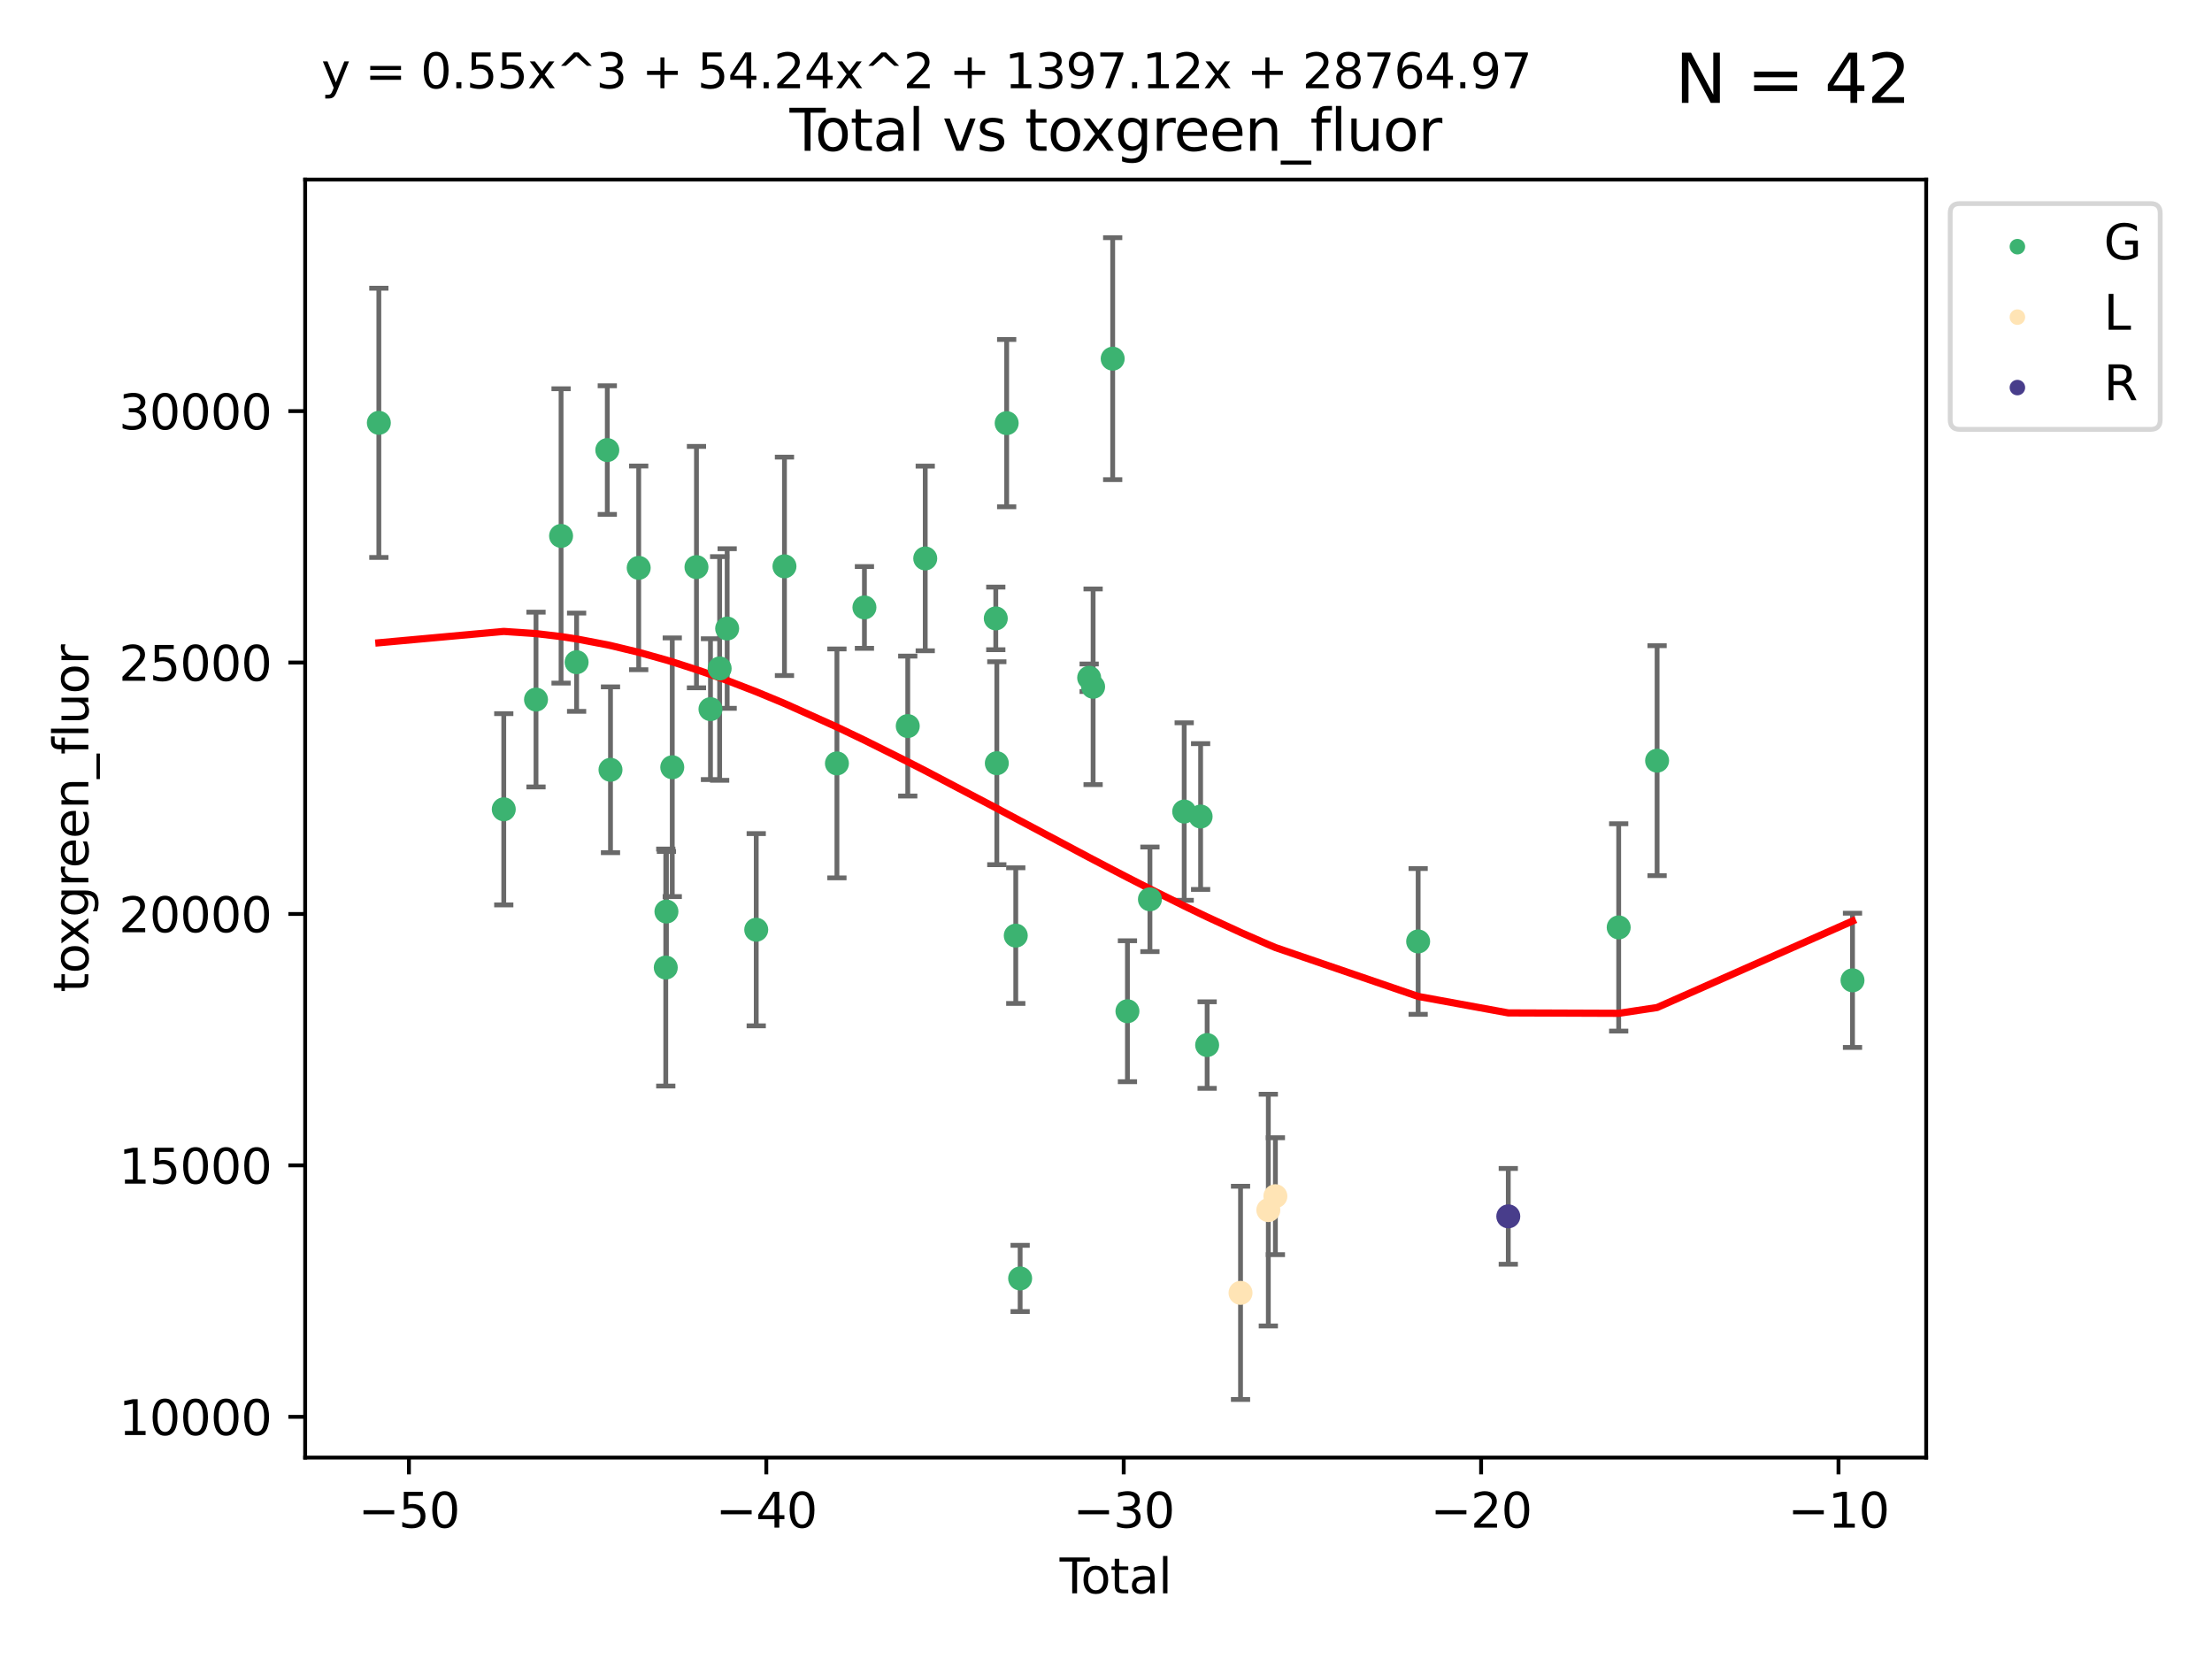 <?xml version="1.0" encoding="utf-8" standalone="no"?>
<!DOCTYPE svg PUBLIC "-//W3C//DTD SVG 1.1//EN"
  "http://www.w3.org/Graphics/SVG/1.1/DTD/svg11.dtd">
<svg xmlns:xlink="http://www.w3.org/1999/xlink" width="460.8pt" height="345.6pt" viewBox="0 0 460.8 345.6" xmlns="http://www.w3.org/2000/svg" version="1.1">
 <defs>
  <style type="text/css">*{stroke-linejoin: round; stroke-linecap: butt}</style>
 </defs>
 <g id="figure_1">
  <g id="patch_1">
   <path d="M 0 345.6 
L 460.8 345.6 
L 460.8 0 
L 0 0 
z
" style="fill: #ffffff"/>
  </g>
  <g id="axes_1">
   <g id="patch_2">
    <path d="M 63.571 303.64 
L 401.26 303.64 
L 401.26 37.411 
L 63.571 37.411 
z
" style="fill: #ffffff"/>
   </g>
   <g id="PathCollection_1">
    <defs>
     <path id="mbc903ca401" d="M 0 1.118 
C 0.297 1.118 0.581 1 0.791 0.791 
C 1 0.581 1.118 0.297 1.118 0 
C 1.118 -0.297 1 -0.581 0.791 -0.791 
C 0.581 -1 0.297 -1.118 0 -1.118 
C -0.297 -1.118 -0.581 -1 -0.791 -0.791 
C -1 -0.581 -1.118 -0.297 -1.118 0 
C -1.118 0.297 -1 0.581 -0.791 0.791 
C -0.581 1 -0.297 1.118 0 1.118 
z
" style="stroke: #3cb371"/>
    </defs>
    <g clip-path="url(#p9b853b0d43)">
     <use xlink:href="#mbc903ca401" x="78.921" y="88.084" style="fill: #3cb371; stroke: #3cb371"/>
     <use xlink:href="#mbc903ca401" x="104.945" y="168.589" style="fill: #3cb371; stroke: #3cb371"/>
     <use xlink:href="#mbc903ca401" x="111.661" y="145.731" style="fill: #3cb371; stroke: #3cb371"/>
     <use xlink:href="#mbc903ca401" x="116.882" y="111.643" style="fill: #3cb371; stroke: #3cb371"/>
     <use xlink:href="#mbc903ca401" x="120.118" y="137.95" style="fill: #3cb371; stroke: #3cb371"/>
     <use xlink:href="#mbc903ca401" x="126.511" y="93.758" style="fill: #3cb371; stroke: #3cb371"/>
     <use xlink:href="#mbc903ca401" x="127.177" y="160.361" style="fill: #3cb371; stroke: #3cb371"/>
     <use xlink:href="#mbc903ca401" x="133.054" y="118.293" style="fill: #3cb371; stroke: #3cb371"/>
     <use xlink:href="#mbc903ca401" x="138.693" y="201.559" style="fill: #3cb371; stroke: #3cb371"/>
     <use xlink:href="#mbc903ca401" x="138.83" y="189.891" style="fill: #3cb371; stroke: #3cb371"/>
     <use xlink:href="#mbc903ca401" x="140.045" y="159.835" style="fill: #3cb371; stroke: #3cb371"/>
     <use xlink:href="#mbc903ca401" x="145.087" y="118.141" style="fill: #3cb371; stroke: #3cb371"/>
     <use xlink:href="#mbc903ca401" x="148.005" y="147.727" style="fill: #3cb371; stroke: #3cb371"/>
     <use xlink:href="#mbc903ca401" x="149.915" y="139.253" style="fill: #3cb371; stroke: #3cb371"/>
     <use xlink:href="#mbc903ca401" x="151.481" y="130.932" style="fill: #3cb371; stroke: #3cb371"/>
     <use xlink:href="#mbc903ca401" x="157.537" y="193.678" style="fill: #3cb371; stroke: #3cb371"/>
     <use xlink:href="#mbc903ca401" x="163.418" y="117.978" style="fill: #3cb371; stroke: #3cb371"/>
     <use xlink:href="#mbc903ca401" x="174.347" y="159.032" style="fill: #3cb371; stroke: #3cb371"/>
     <use xlink:href="#mbc903ca401" x="180.076" y="126.54" style="fill: #3cb371; stroke: #3cb371"/>
     <use xlink:href="#mbc903ca401" x="189.102" y="151.253" style="fill: #3cb371; stroke: #3cb371"/>
     <use xlink:href="#mbc903ca401" x="192.744" y="116.333" style="fill: #3cb371; stroke: #3cb371"/>
     <use xlink:href="#mbc903ca401" x="207.44" y="128.826" style="fill: #3cb371; stroke: #3cb371"/>
     <use xlink:href="#mbc903ca401" x="207.655" y="158.991" style="fill: #3cb371; stroke: #3cb371"/>
     <use xlink:href="#mbc903ca401" x="209.708" y="88.148" style="fill: #3cb371; stroke: #3cb371"/>
     <use xlink:href="#mbc903ca401" x="211.603" y="194.906" style="fill: #3cb371; stroke: #3cb371"/>
     <use xlink:href="#mbc903ca401" x="212.514" y="266.321" style="fill: #3cb371; stroke: #3cb371"/>
     <use xlink:href="#mbc903ca401" x="226.894" y="141.189" style="fill: #3cb371; stroke: #3cb371"/>
     <use xlink:href="#mbc903ca401" x="227.715" y="143.07" style="fill: #3cb371; stroke: #3cb371"/>
     <use xlink:href="#mbc903ca401" x="231.793" y="74.717" style="fill: #3cb371; stroke: #3cb371"/>
     <use xlink:href="#mbc903ca401" x="234.867" y="210.659" style="fill: #3cb371; stroke: #3cb371"/>
     <use xlink:href="#mbc903ca401" x="239.552" y="187.343" style="fill: #3cb371; stroke: #3cb371"/>
     <use xlink:href="#mbc903ca401" x="246.69" y="169.058" style="fill: #3cb371; stroke: #3cb371"/>
     <use xlink:href="#mbc903ca401" x="250.11" y="170.098" style="fill: #3cb371; stroke: #3cb371"/>
     <use xlink:href="#mbc903ca401" x="251.47" y="217.705" style="fill: #3cb371; stroke: #3cb371"/>
     <use xlink:href="#mbc903ca401" x="295.426" y="196.119" style="fill: #3cb371; stroke: #3cb371"/>
     <use xlink:href="#mbc903ca401" x="337.204" y="193.197" style="fill: #3cb371; stroke: #3cb371"/>
     <use xlink:href="#mbc903ca401" x="345.204" y="158.462" style="fill: #3cb371; stroke: #3cb371"/>
     <use xlink:href="#mbc903ca401" x="385.911" y="204.219" style="fill: #3cb371; stroke: #3cb371"/>
    </g>
   </g>
   <g id="PathCollection_2">
    <defs>
     <path id="m4cde7c4028" d="M 0 1.118 
C 0.297 1.118 0.581 1 0.791 0.791 
C 1 0.581 1.118 0.297 1.118 0 
C 1.118 -0.297 1 -0.581 0.791 -0.791 
C 0.581 -1 0.297 -1.118 0 -1.118 
C -0.297 -1.118 -0.581 -1 -0.791 -0.791 
C -1 -0.581 -1.118 -0.297 -1.118 0 
C -1.118 0.297 -1 0.581 -0.791 0.791 
C -0.581 1 -0.297 1.118 0 1.118 
z
" style="stroke: #ffe4b5"/>
    </defs>
    <g clip-path="url(#p9b853b0d43)">
     <use xlink:href="#m4cde7c4028" x="258.425" y="269.327" style="fill: #ffe4b5; stroke: #ffe4b5"/>
     <use xlink:href="#m4cde7c4028" x="264.215" y="252.084" style="fill: #ffe4b5; stroke: #ffe4b5"/>
     <use xlink:href="#m4cde7c4028" x="265.687" y="249.189" style="fill: #ffe4b5; stroke: #ffe4b5"/>
    </g>
   </g>
   <g id="PathCollection_3">
    <defs>
     <path id="ma8a51c5e96" d="M 0 1.118 
C 0.297 1.118 0.581 1 0.791 0.791 
C 1 0.581 1.118 0.297 1.118 0 
C 1.118 -0.297 1 -0.581 0.791 -0.791 
C 0.581 -1 0.297 -1.118 0 -1.118 
C -0.297 -1.118 -0.581 -1 -0.791 -0.791 
C -1 -0.581 -1.118 -0.297 -1.118 0 
C -1.118 0.297 -1 0.581 -0.791 0.791 
C -0.581 1 -0.297 1.118 0 1.118 
z
" style="stroke: #483d8b"/>
    </defs>
    <g clip-path="url(#p9b853b0d43)">
     <use xlink:href="#ma8a51c5e96" x="314.203" y="253.389" style="fill: #483d8b; stroke: #483d8b"/>
    </g>
   </g>
   <g id="matplotlib.axis_1">
    <g id="xtick_1">
     <g id="line2d_1">
      <defs>
       <path id="m65a762627b" d="M 0 0 
L 0 3.5 
" style="stroke: #000000; stroke-width: 0.8"/>
      </defs>
      <g>
       <use xlink:href="#m65a762627b" x="85.187" y="303.64" style="stroke: #000000; stroke-width: 0.8"/>
      </g>
     </g>
     <g id="text_1">
      <!-- −50 -->
      <g transform="translate(74.634 318.238)scale(0.1 -0.1)">
       <defs>
        <path id="DejaVuSans-2212" d="M 678 2272 
L 4684 2272 
L 4684 1741 
L 678 1741 
L 678 2272 
z
" transform="scale(0.016)"/>
        <path id="DejaVuSans-35" d="M 691 4666 
L 3169 4666 
L 3169 4134 
L 1269 4134 
L 1269 2991 
Q 1406 3038 1543 3061 
Q 1681 3084 1819 3084 
Q 2600 3084 3056 2656 
Q 3513 2228 3513 1497 
Q 3513 744 3044 326 
Q 2575 -91 1722 -91 
Q 1428 -91 1123 -41 
Q 819 9 494 109 
L 494 744 
Q 775 591 1075 516 
Q 1375 441 1709 441 
Q 2250 441 2565 725 
Q 2881 1009 2881 1497 
Q 2881 1984 2565 2268 
Q 2250 2553 1709 2553 
Q 1456 2553 1204 2497 
Q 953 2441 691 2322 
L 691 4666 
z
" transform="scale(0.016)"/>
        <path id="DejaVuSans-30" d="M 2034 4250 
Q 1547 4250 1301 3770 
Q 1056 3291 1056 2328 
Q 1056 1369 1301 889 
Q 1547 409 2034 409 
Q 2525 409 2770 889 
Q 3016 1369 3016 2328 
Q 3016 3291 2770 3770 
Q 2525 4250 2034 4250 
z
M 2034 4750 
Q 2819 4750 3233 4129 
Q 3647 3509 3647 2328 
Q 3647 1150 3233 529 
Q 2819 -91 2034 -91 
Q 1250 -91 836 529 
Q 422 1150 422 2328 
Q 422 3509 836 4129 
Q 1250 4750 2034 4750 
z
" transform="scale(0.016)"/>
       </defs>
       <use xlink:href="#DejaVuSans-2212"/>
       <use xlink:href="#DejaVuSans-35" x="83.789"/>
       <use xlink:href="#DejaVuSans-30" x="147.412"/>
      </g>
     </g>
    </g>
    <g id="xtick_2">
     <g id="line2d_2">
      <g>
       <use xlink:href="#m65a762627b" x="159.638" y="303.64" style="stroke: #000000; stroke-width: 0.8"/>
      </g>
     </g>
     <g id="text_2">
      <!-- −40 -->
      <g transform="translate(149.086 318.238)scale(0.1 -0.1)">
       <defs>
        <path id="DejaVuSans-34" d="M 2419 4116 
L 825 1625 
L 2419 1625 
L 2419 4116 
z
M 2253 4666 
L 3047 4666 
L 3047 1625 
L 3713 1625 
L 3713 1100 
L 3047 1100 
L 3047 0 
L 2419 0 
L 2419 1100 
L 313 1100 
L 313 1709 
L 2253 4666 
z
" transform="scale(0.016)"/>
       </defs>
       <use xlink:href="#DejaVuSans-2212"/>
       <use xlink:href="#DejaVuSans-34" x="83.789"/>
       <use xlink:href="#DejaVuSans-30" x="147.412"/>
      </g>
     </g>
    </g>
    <g id="xtick_3">
     <g id="line2d_3">
      <g>
       <use xlink:href="#m65a762627b" x="234.089" y="303.64" style="stroke: #000000; stroke-width: 0.8"/>
      </g>
     </g>
     <g id="text_3">
      <!-- −30 -->
      <g transform="translate(223.537 318.238)scale(0.1 -0.1)">
       <defs>
        <path id="DejaVuSans-33" d="M 2597 2516 
Q 3050 2419 3304 2112 
Q 3559 1806 3559 1356 
Q 3559 666 3084 287 
Q 2609 -91 1734 -91 
Q 1441 -91 1130 -33 
Q 819 25 488 141 
L 488 750 
Q 750 597 1062 519 
Q 1375 441 1716 441 
Q 2309 441 2620 675 
Q 2931 909 2931 1356 
Q 2931 1769 2642 2001 
Q 2353 2234 1838 2234 
L 1294 2234 
L 1294 2753 
L 1863 2753 
Q 2328 2753 2575 2939 
Q 2822 3125 2822 3475 
Q 2822 3834 2567 4026 
Q 2313 4219 1838 4219 
Q 1578 4219 1281 4162 
Q 984 4106 628 3988 
L 628 4550 
Q 988 4650 1302 4700 
Q 1616 4750 1894 4750 
Q 2613 4750 3031 4423 
Q 3450 4097 3450 3541 
Q 3450 3153 3228 2886 
Q 3006 2619 2597 2516 
z
" transform="scale(0.016)"/>
       </defs>
       <use xlink:href="#DejaVuSans-2212"/>
       <use xlink:href="#DejaVuSans-33" x="83.789"/>
       <use xlink:href="#DejaVuSans-30" x="147.412"/>
      </g>
     </g>
    </g>
    <g id="xtick_4">
     <g id="line2d_4">
      <g>
       <use xlink:href="#m65a762627b" x="308.541" y="303.64" style="stroke: #000000; stroke-width: 0.8"/>
      </g>
     </g>
     <g id="text_4">
      <!-- −20 -->
      <g transform="translate(297.988 318.238)scale(0.1 -0.1)">
       <defs>
        <path id="DejaVuSans-32" d="M 1228 531 
L 3431 531 
L 3431 0 
L 469 0 
L 469 531 
Q 828 903 1448 1529 
Q 2069 2156 2228 2338 
Q 2531 2678 2651 2914 
Q 2772 3150 2772 3378 
Q 2772 3750 2511 3984 
Q 2250 4219 1831 4219 
Q 1534 4219 1204 4116 
Q 875 4013 500 3803 
L 500 4441 
Q 881 4594 1212 4672 
Q 1544 4750 1819 4750 
Q 2544 4750 2975 4387 
Q 3406 4025 3406 3419 
Q 3406 3131 3298 2873 
Q 3191 2616 2906 2266 
Q 2828 2175 2409 1742 
Q 1991 1309 1228 531 
z
" transform="scale(0.016)"/>
       </defs>
       <use xlink:href="#DejaVuSans-2212"/>
       <use xlink:href="#DejaVuSans-32" x="83.789"/>
       <use xlink:href="#DejaVuSans-30" x="147.412"/>
      </g>
     </g>
    </g>
    <g id="xtick_5">
     <g id="line2d_5">
      <g>
       <use xlink:href="#m65a762627b" x="382.992" y="303.64" style="stroke: #000000; stroke-width: 0.8"/>
      </g>
     </g>
     <g id="text_5">
      <!-- −10 -->
      <g transform="translate(372.44 318.238)scale(0.1 -0.1)">
       <defs>
        <path id="DejaVuSans-31" d="M 794 531 
L 1825 531 
L 1825 4091 
L 703 3866 
L 703 4441 
L 1819 4666 
L 2450 4666 
L 2450 531 
L 3481 531 
L 3481 0 
L 794 0 
L 794 531 
z
" transform="scale(0.016)"/>
       </defs>
       <use xlink:href="#DejaVuSans-2212"/>
       <use xlink:href="#DejaVuSans-31" x="83.789"/>
       <use xlink:href="#DejaVuSans-30" x="147.412"/>
      </g>
     </g>
    </g>
    <g id="text_6">
     <!-- Total -->
     <g transform="translate(220.739 331.917)scale(0.1 -0.1)">
      <defs>
       <path id="DejaVuSans-54" d="M -19 4666 
L 3928 4666 
L 3928 4134 
L 2272 4134 
L 2272 0 
L 1638 0 
L 1638 4134 
L -19 4134 
L -19 4666 
z
" transform="scale(0.016)"/>
       <path id="DejaVuSans-6f" d="M 1959 3097 
Q 1497 3097 1228 2736 
Q 959 2375 959 1747 
Q 959 1119 1226 758 
Q 1494 397 1959 397 
Q 2419 397 2687 759 
Q 2956 1122 2956 1747 
Q 2956 2369 2687 2733 
Q 2419 3097 1959 3097 
z
M 1959 3584 
Q 2709 3584 3137 3096 
Q 3566 2609 3566 1747 
Q 3566 888 3137 398 
Q 2709 -91 1959 -91 
Q 1206 -91 779 398 
Q 353 888 353 1747 
Q 353 2609 779 3096 
Q 1206 3584 1959 3584 
z
" transform="scale(0.016)"/>
       <path id="DejaVuSans-74" d="M 1172 4494 
L 1172 3500 
L 2356 3500 
L 2356 3053 
L 1172 3053 
L 1172 1153 
Q 1172 725 1289 603 
Q 1406 481 1766 481 
L 2356 481 
L 2356 0 
L 1766 0 
Q 1100 0 847 248 
Q 594 497 594 1153 
L 594 3053 
L 172 3053 
L 172 3500 
L 594 3500 
L 594 4494 
L 1172 4494 
z
" transform="scale(0.016)"/>
       <path id="DejaVuSans-61" d="M 2194 1759 
Q 1497 1759 1228 1600 
Q 959 1441 959 1056 
Q 959 750 1161 570 
Q 1363 391 1709 391 
Q 2188 391 2477 730 
Q 2766 1069 2766 1631 
L 2766 1759 
L 2194 1759 
z
M 3341 1997 
L 3341 0 
L 2766 0 
L 2766 531 
Q 2569 213 2275 61 
Q 1981 -91 1556 -91 
Q 1019 -91 701 211 
Q 384 513 384 1019 
Q 384 1609 779 1909 
Q 1175 2209 1959 2209 
L 2766 2209 
L 2766 2266 
Q 2766 2663 2505 2880 
Q 2244 3097 1772 3097 
Q 1472 3097 1187 3025 
Q 903 2953 641 2809 
L 641 3341 
Q 956 3463 1253 3523 
Q 1550 3584 1831 3584 
Q 2591 3584 2966 3190 
Q 3341 2797 3341 1997 
z
" transform="scale(0.016)"/>
       <path id="DejaVuSans-6c" d="M 603 4863 
L 1178 4863 
L 1178 0 
L 603 0 
L 603 4863 
z
" transform="scale(0.016)"/>
      </defs>
      <use xlink:href="#DejaVuSans-54"/>
      <use xlink:href="#DejaVuSans-6f" x="44.084"/>
      <use xlink:href="#DejaVuSans-74" x="105.266"/>
      <use xlink:href="#DejaVuSans-61" x="144.475"/>
      <use xlink:href="#DejaVuSans-6c" x="205.754"/>
     </g>
    </g>
   </g>
   <g id="matplotlib.axis_2">
    <g id="ytick_1">
     <g id="line2d_6">
      <defs>
       <path id="me22e52fcd8" d="M 0 0 
L -3.5 0 
" style="stroke: #000000; stroke-width: 0.8"/>
      </defs>
      <g>
       <use xlink:href="#me22e52fcd8" x="63.571" y="295.148" style="stroke: #000000; stroke-width: 0.8"/>
      </g>
     </g>
     <g id="text_7">
      <!-- 10000 -->
      <g transform="translate(24.759 298.948)scale(0.1 -0.1)">
       <use xlink:href="#DejaVuSans-31"/>
       <use xlink:href="#DejaVuSans-30" x="63.623"/>
       <use xlink:href="#DejaVuSans-30" x="127.246"/>
       <use xlink:href="#DejaVuSans-30" x="190.869"/>
       <use xlink:href="#DejaVuSans-30" x="254.492"/>
      </g>
     </g>
    </g>
    <g id="ytick_2">
     <g id="line2d_7">
      <g>
       <use xlink:href="#me22e52fcd8" x="63.571" y="242.772" style="stroke: #000000; stroke-width: 0.8"/>
      </g>
     </g>
     <g id="text_8">
      <!-- 15000 -->
      <g transform="translate(24.759 246.571)scale(0.1 -0.1)">
       <use xlink:href="#DejaVuSans-31"/>
       <use xlink:href="#DejaVuSans-35" x="63.623"/>
       <use xlink:href="#DejaVuSans-30" x="127.246"/>
       <use xlink:href="#DejaVuSans-30" x="190.869"/>
       <use xlink:href="#DejaVuSans-30" x="254.492"/>
      </g>
     </g>
    </g>
    <g id="ytick_3">
     <g id="line2d_8">
      <g>
       <use xlink:href="#me22e52fcd8" x="63.571" y="190.395" style="stroke: #000000; stroke-width: 0.8"/>
      </g>
     </g>
     <g id="text_9">
      <!-- 20000 -->
      <g transform="translate(24.759 194.194)scale(0.1 -0.1)">
       <use xlink:href="#DejaVuSans-32"/>
       <use xlink:href="#DejaVuSans-30" x="63.623"/>
       <use xlink:href="#DejaVuSans-30" x="127.246"/>
       <use xlink:href="#DejaVuSans-30" x="190.869"/>
       <use xlink:href="#DejaVuSans-30" x="254.492"/>
      </g>
     </g>
    </g>
    <g id="ytick_4">
     <g id="line2d_9">
      <g>
       <use xlink:href="#me22e52fcd8" x="63.571" y="138.018" style="stroke: #000000; stroke-width: 0.8"/>
      </g>
     </g>
     <g id="text_10">
      <!-- 25000 -->
      <g transform="translate(24.759 141.818)scale(0.1 -0.1)">
       <use xlink:href="#DejaVuSans-32"/>
       <use xlink:href="#DejaVuSans-35" x="63.623"/>
       <use xlink:href="#DejaVuSans-30" x="127.246"/>
       <use xlink:href="#DejaVuSans-30" x="190.869"/>
       <use xlink:href="#DejaVuSans-30" x="254.492"/>
      </g>
     </g>
    </g>
    <g id="ytick_5">
     <g id="line2d_10">
      <g>
       <use xlink:href="#me22e52fcd8" x="63.571" y="85.642" style="stroke: #000000; stroke-width: 0.8"/>
      </g>
     </g>
     <g id="text_11">
      <!-- 30000 -->
      <g transform="translate(24.759 89.441)scale(0.1 -0.1)">
       <use xlink:href="#DejaVuSans-33"/>
       <use xlink:href="#DejaVuSans-30" x="63.623"/>
       <use xlink:href="#DejaVuSans-30" x="127.246"/>
       <use xlink:href="#DejaVuSans-30" x="190.869"/>
       <use xlink:href="#DejaVuSans-30" x="254.492"/>
      </g>
     </g>
    </g>
    <g id="text_12">
     <!-- toxgreen_fluor -->
     <g transform="translate(18.401 206.72)rotate(-90)scale(0.1 -0.1)">
      <defs>
       <path id="DejaVuSans-78" d="M 3513 3500 
L 2247 1797 
L 3578 0 
L 2900 0 
L 1881 1375 
L 863 0 
L 184 0 
L 1544 1831 
L 300 3500 
L 978 3500 
L 1906 2253 
L 2834 3500 
L 3513 3500 
z
" transform="scale(0.016)"/>
       <path id="DejaVuSans-67" d="M 2906 1791 
Q 2906 2416 2648 2759 
Q 2391 3103 1925 3103 
Q 1463 3103 1205 2759 
Q 947 2416 947 1791 
Q 947 1169 1205 825 
Q 1463 481 1925 481 
Q 2391 481 2648 825 
Q 2906 1169 2906 1791 
z
M 3481 434 
Q 3481 -459 3084 -895 
Q 2688 -1331 1869 -1331 
Q 1566 -1331 1297 -1286 
Q 1028 -1241 775 -1147 
L 775 -588 
Q 1028 -725 1275 -790 
Q 1522 -856 1778 -856 
Q 2344 -856 2625 -561 
Q 2906 -266 2906 331 
L 2906 616 
Q 2728 306 2450 153 
Q 2172 0 1784 0 
Q 1141 0 747 490 
Q 353 981 353 1791 
Q 353 2603 747 3093 
Q 1141 3584 1784 3584 
Q 2172 3584 2450 3431 
Q 2728 3278 2906 2969 
L 2906 3500 
L 3481 3500 
L 3481 434 
z
" transform="scale(0.016)"/>
       <path id="DejaVuSans-72" d="M 2631 2963 
Q 2534 3019 2420 3045 
Q 2306 3072 2169 3072 
Q 1681 3072 1420 2755 
Q 1159 2438 1159 1844 
L 1159 0 
L 581 0 
L 581 3500 
L 1159 3500 
L 1159 2956 
Q 1341 3275 1631 3429 
Q 1922 3584 2338 3584 
Q 2397 3584 2469 3576 
Q 2541 3569 2628 3553 
L 2631 2963 
z
" transform="scale(0.016)"/>
       <path id="DejaVuSans-65" d="M 3597 1894 
L 3597 1613 
L 953 1613 
Q 991 1019 1311 708 
Q 1631 397 2203 397 
Q 2534 397 2845 478 
Q 3156 559 3463 722 
L 3463 178 
Q 3153 47 2828 -22 
Q 2503 -91 2169 -91 
Q 1331 -91 842 396 
Q 353 884 353 1716 
Q 353 2575 817 3079 
Q 1281 3584 2069 3584 
Q 2775 3584 3186 3129 
Q 3597 2675 3597 1894 
z
M 3022 2063 
Q 3016 2534 2758 2815 
Q 2500 3097 2075 3097 
Q 1594 3097 1305 2825 
Q 1016 2553 972 2059 
L 3022 2063 
z
" transform="scale(0.016)"/>
       <path id="DejaVuSans-6e" d="M 3513 2113 
L 3513 0 
L 2938 0 
L 2938 2094 
Q 2938 2591 2744 2837 
Q 2550 3084 2163 3084 
Q 1697 3084 1428 2787 
Q 1159 2491 1159 1978 
L 1159 0 
L 581 0 
L 581 3500 
L 1159 3500 
L 1159 2956 
Q 1366 3272 1645 3428 
Q 1925 3584 2291 3584 
Q 2894 3584 3203 3211 
Q 3513 2838 3513 2113 
z
" transform="scale(0.016)"/>
       <path id="DejaVuSans-5f" d="M 3263 -1063 
L 3263 -1509 
L -63 -1509 
L -63 -1063 
L 3263 -1063 
z
" transform="scale(0.016)"/>
       <path id="DejaVuSans-66" d="M 2375 4863 
L 2375 4384 
L 1825 4384 
Q 1516 4384 1395 4259 
Q 1275 4134 1275 3809 
L 1275 3500 
L 2222 3500 
L 2222 3053 
L 1275 3053 
L 1275 0 
L 697 0 
L 697 3053 
L 147 3053 
L 147 3500 
L 697 3500 
L 697 3744 
Q 697 4328 969 4595 
Q 1241 4863 1831 4863 
L 2375 4863 
z
" transform="scale(0.016)"/>
       <path id="DejaVuSans-75" d="M 544 1381 
L 544 3500 
L 1119 3500 
L 1119 1403 
Q 1119 906 1312 657 
Q 1506 409 1894 409 
Q 2359 409 2629 706 
Q 2900 1003 2900 1516 
L 2900 3500 
L 3475 3500 
L 3475 0 
L 2900 0 
L 2900 538 
Q 2691 219 2414 64 
Q 2138 -91 1772 -91 
Q 1169 -91 856 284 
Q 544 659 544 1381 
z
M 1991 3584 
L 1991 3584 
z
" transform="scale(0.016)"/>
      </defs>
      <use xlink:href="#DejaVuSans-74"/>
      <use xlink:href="#DejaVuSans-6f" x="39.209"/>
      <use xlink:href="#DejaVuSans-78" x="97.266"/>
      <use xlink:href="#DejaVuSans-67" x="156.445"/>
      <use xlink:href="#DejaVuSans-72" x="219.922"/>
      <use xlink:href="#DejaVuSans-65" x="258.785"/>
      <use xlink:href="#DejaVuSans-65" x="320.309"/>
      <use xlink:href="#DejaVuSans-6e" x="381.832"/>
      <use xlink:href="#DejaVuSans-5f" x="445.211"/>
      <use xlink:href="#DejaVuSans-66" x="495.211"/>
      <use xlink:href="#DejaVuSans-6c" x="530.416"/>
      <use xlink:href="#DejaVuSans-75" x="558.199"/>
      <use xlink:href="#DejaVuSans-6f" x="621.578"/>
      <use xlink:href="#DejaVuSans-72" x="682.76"/>
     </g>
    </g>
   </g>
   <g id="LineCollection_1">
    <path d="M 78.921 116.126 
L 78.921 60.041 
" clip-path="url(#p9b853b0d43)" style="fill: none; stroke: #696969"/>
    <path d="M 104.945 188.51 
L 104.945 148.668 
" clip-path="url(#p9b853b0d43)" style="fill: none; stroke: #696969"/>
    <path d="M 111.661 163.936 
L 111.661 127.525 
" clip-path="url(#p9b853b0d43)" style="fill: none; stroke: #696969"/>
    <path d="M 116.882 142.304 
L 116.882 80.982 
" clip-path="url(#p9b853b0d43)" style="fill: none; stroke: #696969"/>
    <path d="M 120.118 148.187 
L 120.118 127.713 
" clip-path="url(#p9b853b0d43)" style="fill: none; stroke: #696969"/>
    <path d="M 126.511 107.154 
L 126.511 80.362 
" clip-path="url(#p9b853b0d43)" style="fill: none; stroke: #696969"/>
    <path d="M 127.177 177.632 
L 127.177 143.089 
" clip-path="url(#p9b853b0d43)" style="fill: none; stroke: #696969"/>
    <path d="M 133.054 139.508 
L 133.054 97.078 
" clip-path="url(#p9b853b0d43)" style="fill: none; stroke: #696969"/>
    <path d="M 138.693 226.242 
L 138.693 176.875 
" clip-path="url(#p9b853b0d43)" style="fill: none; stroke: #696969"/>
    <path d="M 138.83 202.407 
L 138.83 177.375 
" clip-path="url(#p9b853b0d43)" style="fill: none; stroke: #696969"/>
    <path d="M 140.045 186.778 
L 140.045 132.892 
" clip-path="url(#p9b853b0d43)" style="fill: none; stroke: #696969"/>
    <path d="M 145.087 143.287 
L 145.087 92.995 
" clip-path="url(#p9b853b0d43)" style="fill: none; stroke: #696969"/>
    <path d="M 148.005 162.397 
L 148.005 133.057 
" clip-path="url(#p9b853b0d43)" style="fill: none; stroke: #696969"/>
    <path d="M 149.915 162.553 
L 149.915 115.953 
" clip-path="url(#p9b853b0d43)" style="fill: none; stroke: #696969"/>
    <path d="M 151.481 147.556 
L 151.481 114.308 
" clip-path="url(#p9b853b0d43)" style="fill: none; stroke: #696969"/>
    <path d="M 157.537 213.702 
L 157.537 173.653 
" clip-path="url(#p9b853b0d43)" style="fill: none; stroke: #696969"/>
    <path d="M 163.418 140.73 
L 163.418 95.226 
" clip-path="url(#p9b853b0d43)" style="fill: none; stroke: #696969"/>
    <path d="M 174.347 182.876 
L 174.347 135.188 
" clip-path="url(#p9b853b0d43)" style="fill: none; stroke: #696969"/>
    <path d="M 180.076 135.059 
L 180.076 118.02 
" clip-path="url(#p9b853b0d43)" style="fill: none; stroke: #696969"/>
    <path d="M 189.102 165.826 
L 189.102 136.68 
" clip-path="url(#p9b853b0d43)" style="fill: none; stroke: #696969"/>
    <path d="M 192.744 135.565 
L 192.744 97.101 
" clip-path="url(#p9b853b0d43)" style="fill: none; stroke: #696969"/>
    <path d="M 207.44 135.349 
L 207.44 122.304 
" clip-path="url(#p9b853b0d43)" style="fill: none; stroke: #696969"/>
    <path d="M 207.655 180.13 
L 207.655 137.852 
" clip-path="url(#p9b853b0d43)" style="fill: none; stroke: #696969"/>
    <path d="M 209.708 105.569 
L 209.708 70.727 
" clip-path="url(#p9b853b0d43)" style="fill: none; stroke: #696969"/>
    <path d="M 211.603 209.041 
L 211.603 180.771 
" clip-path="url(#p9b853b0d43)" style="fill: none; stroke: #696969"/>
    <path d="M 212.514 273.217 
L 212.514 259.425 
" clip-path="url(#p9b853b0d43)" style="fill: none; stroke: #696969"/>
    <path d="M 226.894 144.062 
L 226.894 138.316 
" clip-path="url(#p9b853b0d43)" style="fill: none; stroke: #696969"/>
    <path d="M 227.715 163.45 
L 227.715 122.69 
" clip-path="url(#p9b853b0d43)" style="fill: none; stroke: #696969"/>
    <path d="M 231.793 99.921 
L 231.793 49.513 
" clip-path="url(#p9b853b0d43)" style="fill: none; stroke: #696969"/>
    <path d="M 234.867 225.339 
L 234.867 195.978 
" clip-path="url(#p9b853b0d43)" style="fill: none; stroke: #696969"/>
    <path d="M 239.552 198.237 
L 239.552 176.45 
" clip-path="url(#p9b853b0d43)" style="fill: none; stroke: #696969"/>
    <path d="M 246.69 187.548 
L 246.69 150.567 
" clip-path="url(#p9b853b0d43)" style="fill: none; stroke: #696969"/>
    <path d="M 250.11 185.281 
L 250.11 154.915 
" clip-path="url(#p9b853b0d43)" style="fill: none; stroke: #696969"/>
    <path d="M 251.47 226.716 
L 251.47 208.694 
" clip-path="url(#p9b853b0d43)" style="fill: none; stroke: #696969"/>
    <path d="M 295.426 211.303 
L 295.426 180.934 
" clip-path="url(#p9b853b0d43)" style="fill: none; stroke: #696969"/>
    <path d="M 337.204 214.791 
L 337.204 171.602 
" clip-path="url(#p9b853b0d43)" style="fill: none; stroke: #696969"/>
    <path d="M 345.204 182.413 
L 345.204 134.51 
" clip-path="url(#p9b853b0d43)" style="fill: none; stroke: #696969"/>
    <path d="M 385.911 218.198 
L 385.911 190.239 
" clip-path="url(#p9b853b0d43)" style="fill: none; stroke: #696969"/>
   </g>
   <g id="line2d_11">
    <defs>
     <path id="mb2dde42eae" d="M 2 0 
L -2 -0 
" style="stroke: #696969"/>
    </defs>
    <g clip-path="url(#p9b853b0d43)">
     <use xlink:href="#mb2dde42eae" x="78.921" y="116.126" style="fill: #696969; stroke: #696969"/>
     <use xlink:href="#mb2dde42eae" x="104.945" y="188.51" style="fill: #696969; stroke: #696969"/>
     <use xlink:href="#mb2dde42eae" x="111.661" y="163.936" style="fill: #696969; stroke: #696969"/>
     <use xlink:href="#mb2dde42eae" x="116.882" y="142.304" style="fill: #696969; stroke: #696969"/>
     <use xlink:href="#mb2dde42eae" x="120.118" y="148.187" style="fill: #696969; stroke: #696969"/>
     <use xlink:href="#mb2dde42eae" x="126.511" y="107.154" style="fill: #696969; stroke: #696969"/>
     <use xlink:href="#mb2dde42eae" x="127.177" y="177.632" style="fill: #696969; stroke: #696969"/>
     <use xlink:href="#mb2dde42eae" x="133.054" y="139.508" style="fill: #696969; stroke: #696969"/>
     <use xlink:href="#mb2dde42eae" x="138.693" y="226.242" style="fill: #696969; stroke: #696969"/>
     <use xlink:href="#mb2dde42eae" x="138.83" y="202.407" style="fill: #696969; stroke: #696969"/>
     <use xlink:href="#mb2dde42eae" x="140.045" y="186.778" style="fill: #696969; stroke: #696969"/>
     <use xlink:href="#mb2dde42eae" x="145.087" y="143.287" style="fill: #696969; stroke: #696969"/>
     <use xlink:href="#mb2dde42eae" x="148.005" y="162.397" style="fill: #696969; stroke: #696969"/>
     <use xlink:href="#mb2dde42eae" x="149.915" y="162.553" style="fill: #696969; stroke: #696969"/>
     <use xlink:href="#mb2dde42eae" x="151.481" y="147.556" style="fill: #696969; stroke: #696969"/>
     <use xlink:href="#mb2dde42eae" x="157.537" y="213.702" style="fill: #696969; stroke: #696969"/>
     <use xlink:href="#mb2dde42eae" x="163.418" y="140.73" style="fill: #696969; stroke: #696969"/>
     <use xlink:href="#mb2dde42eae" x="174.347" y="182.876" style="fill: #696969; stroke: #696969"/>
     <use xlink:href="#mb2dde42eae" x="180.076" y="135.059" style="fill: #696969; stroke: #696969"/>
     <use xlink:href="#mb2dde42eae" x="189.102" y="165.826" style="fill: #696969; stroke: #696969"/>
     <use xlink:href="#mb2dde42eae" x="192.744" y="135.565" style="fill: #696969; stroke: #696969"/>
     <use xlink:href="#mb2dde42eae" x="207.44" y="135.349" style="fill: #696969; stroke: #696969"/>
     <use xlink:href="#mb2dde42eae" x="207.655" y="180.13" style="fill: #696969; stroke: #696969"/>
     <use xlink:href="#mb2dde42eae" x="209.708" y="105.569" style="fill: #696969; stroke: #696969"/>
     <use xlink:href="#mb2dde42eae" x="211.603" y="209.041" style="fill: #696969; stroke: #696969"/>
     <use xlink:href="#mb2dde42eae" x="212.514" y="273.217" style="fill: #696969; stroke: #696969"/>
     <use xlink:href="#mb2dde42eae" x="226.894" y="144.062" style="fill: #696969; stroke: #696969"/>
     <use xlink:href="#mb2dde42eae" x="227.715" y="163.45" style="fill: #696969; stroke: #696969"/>
     <use xlink:href="#mb2dde42eae" x="231.793" y="99.921" style="fill: #696969; stroke: #696969"/>
     <use xlink:href="#mb2dde42eae" x="234.867" y="225.339" style="fill: #696969; stroke: #696969"/>
     <use xlink:href="#mb2dde42eae" x="239.552" y="198.237" style="fill: #696969; stroke: #696969"/>
     <use xlink:href="#mb2dde42eae" x="246.69" y="187.548" style="fill: #696969; stroke: #696969"/>
     <use xlink:href="#mb2dde42eae" x="250.11" y="185.281" style="fill: #696969; stroke: #696969"/>
     <use xlink:href="#mb2dde42eae" x="251.47" y="226.716" style="fill: #696969; stroke: #696969"/>
     <use xlink:href="#mb2dde42eae" x="295.426" y="211.303" style="fill: #696969; stroke: #696969"/>
     <use xlink:href="#mb2dde42eae" x="337.204" y="214.791" style="fill: #696969; stroke: #696969"/>
     <use xlink:href="#mb2dde42eae" x="345.204" y="182.413" style="fill: #696969; stroke: #696969"/>
     <use xlink:href="#mb2dde42eae" x="385.911" y="218.198" style="fill: #696969; stroke: #696969"/>
    </g>
   </g>
   <g id="line2d_12">
    <g clip-path="url(#p9b853b0d43)">
     <use xlink:href="#mb2dde42eae" x="78.921" y="60.041" style="fill: #696969; stroke: #696969"/>
     <use xlink:href="#mb2dde42eae" x="104.945" y="148.668" style="fill: #696969; stroke: #696969"/>
     <use xlink:href="#mb2dde42eae" x="111.661" y="127.525" style="fill: #696969; stroke: #696969"/>
     <use xlink:href="#mb2dde42eae" x="116.882" y="80.982" style="fill: #696969; stroke: #696969"/>
     <use xlink:href="#mb2dde42eae" x="120.118" y="127.713" style="fill: #696969; stroke: #696969"/>
     <use xlink:href="#mb2dde42eae" x="126.511" y="80.362" style="fill: #696969; stroke: #696969"/>
     <use xlink:href="#mb2dde42eae" x="127.177" y="143.089" style="fill: #696969; stroke: #696969"/>
     <use xlink:href="#mb2dde42eae" x="133.054" y="97.078" style="fill: #696969; stroke: #696969"/>
     <use xlink:href="#mb2dde42eae" x="138.693" y="176.875" style="fill: #696969; stroke: #696969"/>
     <use xlink:href="#mb2dde42eae" x="138.83" y="177.375" style="fill: #696969; stroke: #696969"/>
     <use xlink:href="#mb2dde42eae" x="140.045" y="132.892" style="fill: #696969; stroke: #696969"/>
     <use xlink:href="#mb2dde42eae" x="145.087" y="92.995" style="fill: #696969; stroke: #696969"/>
     <use xlink:href="#mb2dde42eae" x="148.005" y="133.057" style="fill: #696969; stroke: #696969"/>
     <use xlink:href="#mb2dde42eae" x="149.915" y="115.953" style="fill: #696969; stroke: #696969"/>
     <use xlink:href="#mb2dde42eae" x="151.481" y="114.308" style="fill: #696969; stroke: #696969"/>
     <use xlink:href="#mb2dde42eae" x="157.537" y="173.653" style="fill: #696969; stroke: #696969"/>
     <use xlink:href="#mb2dde42eae" x="163.418" y="95.226" style="fill: #696969; stroke: #696969"/>
     <use xlink:href="#mb2dde42eae" x="174.347" y="135.188" style="fill: #696969; stroke: #696969"/>
     <use xlink:href="#mb2dde42eae" x="180.076" y="118.02" style="fill: #696969; stroke: #696969"/>
     <use xlink:href="#mb2dde42eae" x="189.102" y="136.68" style="fill: #696969; stroke: #696969"/>
     <use xlink:href="#mb2dde42eae" x="192.744" y="97.101" style="fill: #696969; stroke: #696969"/>
     <use xlink:href="#mb2dde42eae" x="207.44" y="122.304" style="fill: #696969; stroke: #696969"/>
     <use xlink:href="#mb2dde42eae" x="207.655" y="137.852" style="fill: #696969; stroke: #696969"/>
     <use xlink:href="#mb2dde42eae" x="209.708" y="70.727" style="fill: #696969; stroke: #696969"/>
     <use xlink:href="#mb2dde42eae" x="211.603" y="180.771" style="fill: #696969; stroke: #696969"/>
     <use xlink:href="#mb2dde42eae" x="212.514" y="259.425" style="fill: #696969; stroke: #696969"/>
     <use xlink:href="#mb2dde42eae" x="226.894" y="138.316" style="fill: #696969; stroke: #696969"/>
     <use xlink:href="#mb2dde42eae" x="227.715" y="122.69" style="fill: #696969; stroke: #696969"/>
     <use xlink:href="#mb2dde42eae" x="231.793" y="49.513" style="fill: #696969; stroke: #696969"/>
     <use xlink:href="#mb2dde42eae" x="234.867" y="195.978" style="fill: #696969; stroke: #696969"/>
     <use xlink:href="#mb2dde42eae" x="239.552" y="176.45" style="fill: #696969; stroke: #696969"/>
     <use xlink:href="#mb2dde42eae" x="246.69" y="150.567" style="fill: #696969; stroke: #696969"/>
     <use xlink:href="#mb2dde42eae" x="250.11" y="154.915" style="fill: #696969; stroke: #696969"/>
     <use xlink:href="#mb2dde42eae" x="251.47" y="208.694" style="fill: #696969; stroke: #696969"/>
     <use xlink:href="#mb2dde42eae" x="295.426" y="180.934" style="fill: #696969; stroke: #696969"/>
     <use xlink:href="#mb2dde42eae" x="337.204" y="171.602" style="fill: #696969; stroke: #696969"/>
     <use xlink:href="#mb2dde42eae" x="345.204" y="134.51" style="fill: #696969; stroke: #696969"/>
     <use xlink:href="#mb2dde42eae" x="385.911" y="190.239" style="fill: #696969; stroke: #696969"/>
    </g>
   </g>
   <g id="LineCollection_2">
    <path d="M 258.425 291.539 
L 258.425 247.115 
" clip-path="url(#p9b853b0d43)" style="fill: none; stroke: #696969"/>
    <path d="M 264.215 276.223 
L 264.215 227.945 
" clip-path="url(#p9b853b0d43)" style="fill: none; stroke: #696969"/>
    <path d="M 265.687 261.367 
L 265.687 237.011 
" clip-path="url(#p9b853b0d43)" style="fill: none; stroke: #696969"/>
   </g>
   <g id="line2d_13">
    <g clip-path="url(#p9b853b0d43)">
     <use xlink:href="#mb2dde42eae" x="258.425" y="291.539" style="fill: #696969; stroke: #696969"/>
     <use xlink:href="#mb2dde42eae" x="264.215" y="276.223" style="fill: #696969; stroke: #696969"/>
     <use xlink:href="#mb2dde42eae" x="265.687" y="261.367" style="fill: #696969; stroke: #696969"/>
    </g>
   </g>
   <g id="line2d_14">
    <g clip-path="url(#p9b853b0d43)">
     <use xlink:href="#mb2dde42eae" x="258.425" y="247.115" style="fill: #696969; stroke: #696969"/>
     <use xlink:href="#mb2dde42eae" x="264.215" y="227.945" style="fill: #696969; stroke: #696969"/>
     <use xlink:href="#mb2dde42eae" x="265.687" y="237.011" style="fill: #696969; stroke: #696969"/>
    </g>
   </g>
   <g id="LineCollection_3">
    <path d="M 314.203 263.366 
L 314.203 243.412 
" clip-path="url(#p9b853b0d43)" style="fill: none; stroke: #696969"/>
   </g>
   <g id="line2d_15">
    <g clip-path="url(#p9b853b0d43)">
     <use xlink:href="#mb2dde42eae" x="314.203" y="263.366" style="fill: #696969; stroke: #696969"/>
    </g>
   </g>
   <g id="line2d_16">
    <g clip-path="url(#p9b853b0d43)">
     <use xlink:href="#mb2dde42eae" x="314.203" y="243.412" style="fill: #696969; stroke: #696969"/>
    </g>
   </g>
   <g id="line2d_17">
    <path d="M 78.921 133.903 
L 104.945 131.536 
L 111.661 131.99 
L 116.882 132.611 
L 120.118 133.107 
L 126.511 134.328 
L 127.177 134.473 
L 133.054 135.887 
L 138.693 137.465 
L 138.83 137.506 
L 140.045 137.873 
L 145.087 139.495 
L 148.005 140.501 
L 149.915 141.185 
L 151.481 141.76 
L 157.537 144.103 
L 163.418 146.544 
L 174.347 151.455 
L 180.076 154.194 
L 189.102 158.691 
L 192.744 160.556 
L 207.44 168.278 
L 207.655 168.393 
L 209.708 169.486 
L 211.603 170.497 
L 212.514 170.984 
L 226.894 178.628 
L 227.715 179.059 
L 231.793 181.191 
L 234.867 182.783 
L 239.552 185.174 
L 246.69 188.722 
L 250.11 190.373 
L 251.47 191.02 
L 258.425 194.233 
L 264.215 196.769 
L 265.687 197.391 
L 295.426 207.573 
L 314.203 211.007 
L 337.204 211.093 
L 345.204 209.887 
L 385.911 191.869 
" clip-path="url(#p9b853b0d43)" style="fill: none; stroke: #ff0000; stroke-width: 1.5; stroke-linecap: square"/>
   </g>
   <g id="line2d_18">
    <defs>
     <path id="m649daba7e0" d="M 0 2 
C 0.53 2 1.039 1.789 1.414 1.414 
C 1.789 1.039 2 0.53 2 0 
C 2 -0.53 1.789 -1.039 1.414 -1.414 
C 1.039 -1.789 0.53 -2 0 -2 
C -0.53 -2 -1.039 -1.789 -1.414 -1.414 
C -1.789 -1.039 -2 -0.53 -2 0 
C -2 0.53 -1.789 1.039 -1.414 1.414 
C -1.039 1.789 -0.53 2 0 2 
z
" style="stroke: #3cb371"/>
    </defs>
    <g clip-path="url(#p9b853b0d43)">
     <use xlink:href="#m649daba7e0" x="78.921" y="88.084" style="fill: #3cb371; stroke: #3cb371"/>
     <use xlink:href="#m649daba7e0" x="104.945" y="168.589" style="fill: #3cb371; stroke: #3cb371"/>
     <use xlink:href="#m649daba7e0" x="111.661" y="145.731" style="fill: #3cb371; stroke: #3cb371"/>
     <use xlink:href="#m649daba7e0" x="116.882" y="111.643" style="fill: #3cb371; stroke: #3cb371"/>
     <use xlink:href="#m649daba7e0" x="120.118" y="137.95" style="fill: #3cb371; stroke: #3cb371"/>
     <use xlink:href="#m649daba7e0" x="126.511" y="93.758" style="fill: #3cb371; stroke: #3cb371"/>
     <use xlink:href="#m649daba7e0" x="127.177" y="160.361" style="fill: #3cb371; stroke: #3cb371"/>
     <use xlink:href="#m649daba7e0" x="133.054" y="118.293" style="fill: #3cb371; stroke: #3cb371"/>
     <use xlink:href="#m649daba7e0" x="138.693" y="201.559" style="fill: #3cb371; stroke: #3cb371"/>
     <use xlink:href="#m649daba7e0" x="138.83" y="189.891" style="fill: #3cb371; stroke: #3cb371"/>
     <use xlink:href="#m649daba7e0" x="140.045" y="159.835" style="fill: #3cb371; stroke: #3cb371"/>
     <use xlink:href="#m649daba7e0" x="145.087" y="118.141" style="fill: #3cb371; stroke: #3cb371"/>
     <use xlink:href="#m649daba7e0" x="148.005" y="147.727" style="fill: #3cb371; stroke: #3cb371"/>
     <use xlink:href="#m649daba7e0" x="149.915" y="139.253" style="fill: #3cb371; stroke: #3cb371"/>
     <use xlink:href="#m649daba7e0" x="151.481" y="130.932" style="fill: #3cb371; stroke: #3cb371"/>
     <use xlink:href="#m649daba7e0" x="157.537" y="193.678" style="fill: #3cb371; stroke: #3cb371"/>
     <use xlink:href="#m649daba7e0" x="163.418" y="117.978" style="fill: #3cb371; stroke: #3cb371"/>
     <use xlink:href="#m649daba7e0" x="174.347" y="159.032" style="fill: #3cb371; stroke: #3cb371"/>
     <use xlink:href="#m649daba7e0" x="180.076" y="126.54" style="fill: #3cb371; stroke: #3cb371"/>
     <use xlink:href="#m649daba7e0" x="189.102" y="151.253" style="fill: #3cb371; stroke: #3cb371"/>
     <use xlink:href="#m649daba7e0" x="192.744" y="116.333" style="fill: #3cb371; stroke: #3cb371"/>
     <use xlink:href="#m649daba7e0" x="207.44" y="128.826" style="fill: #3cb371; stroke: #3cb371"/>
     <use xlink:href="#m649daba7e0" x="207.655" y="158.991" style="fill: #3cb371; stroke: #3cb371"/>
     <use xlink:href="#m649daba7e0" x="209.708" y="88.148" style="fill: #3cb371; stroke: #3cb371"/>
     <use xlink:href="#m649daba7e0" x="211.603" y="194.906" style="fill: #3cb371; stroke: #3cb371"/>
     <use xlink:href="#m649daba7e0" x="212.514" y="266.321" style="fill: #3cb371; stroke: #3cb371"/>
     <use xlink:href="#m649daba7e0" x="226.894" y="141.189" style="fill: #3cb371; stroke: #3cb371"/>
     <use xlink:href="#m649daba7e0" x="227.715" y="143.07" style="fill: #3cb371; stroke: #3cb371"/>
     <use xlink:href="#m649daba7e0" x="231.793" y="74.717" style="fill: #3cb371; stroke: #3cb371"/>
     <use xlink:href="#m649daba7e0" x="234.867" y="210.659" style="fill: #3cb371; stroke: #3cb371"/>
     <use xlink:href="#m649daba7e0" x="239.552" y="187.343" style="fill: #3cb371; stroke: #3cb371"/>
     <use xlink:href="#m649daba7e0" x="246.69" y="169.058" style="fill: #3cb371; stroke: #3cb371"/>
     <use xlink:href="#m649daba7e0" x="250.11" y="170.098" style="fill: #3cb371; stroke: #3cb371"/>
     <use xlink:href="#m649daba7e0" x="251.47" y="217.705" style="fill: #3cb371; stroke: #3cb371"/>
     <use xlink:href="#m649daba7e0" x="295.426" y="196.119" style="fill: #3cb371; stroke: #3cb371"/>
     <use xlink:href="#m649daba7e0" x="337.204" y="193.197" style="fill: #3cb371; stroke: #3cb371"/>
     <use xlink:href="#m649daba7e0" x="345.204" y="158.462" style="fill: #3cb371; stroke: #3cb371"/>
     <use xlink:href="#m649daba7e0" x="385.911" y="204.219" style="fill: #3cb371; stroke: #3cb371"/>
    </g>
   </g>
   <g id="line2d_19">
    <defs>
     <path id="mc646b94325" d="M 0 2 
C 0.53 2 1.039 1.789 1.414 1.414 
C 1.789 1.039 2 0.53 2 0 
C 2 -0.53 1.789 -1.039 1.414 -1.414 
C 1.039 -1.789 0.53 -2 0 -2 
C -0.53 -2 -1.039 -1.789 -1.414 -1.414 
C -1.789 -1.039 -2 -0.53 -2 0 
C -2 0.53 -1.789 1.039 -1.414 1.414 
C -1.039 1.789 -0.53 2 0 2 
z
" style="stroke: #ffe4b5"/>
    </defs>
    <g clip-path="url(#p9b853b0d43)">
     <use xlink:href="#mc646b94325" x="258.425" y="269.327" style="fill: #ffe4b5; stroke: #ffe4b5"/>
     <use xlink:href="#mc646b94325" x="264.215" y="252.084" style="fill: #ffe4b5; stroke: #ffe4b5"/>
     <use xlink:href="#mc646b94325" x="265.687" y="249.189" style="fill: #ffe4b5; stroke: #ffe4b5"/>
    </g>
   </g>
   <g id="line2d_20">
    <defs>
     <path id="mfb87f7793d" d="M 0 2 
C 0.53 2 1.039 1.789 1.414 1.414 
C 1.789 1.039 2 0.53 2 0 
C 2 -0.53 1.789 -1.039 1.414 -1.414 
C 1.039 -1.789 0.53 -2 0 -2 
C -0.53 -2 -1.039 -1.789 -1.414 -1.414 
C -1.789 -1.039 -2 -0.53 -2 0 
C -2 0.53 -1.789 1.039 -1.414 1.414 
C -1.039 1.789 -0.53 2 0 2 
z
" style="stroke: #483d8b"/>
    </defs>
    <g clip-path="url(#p9b853b0d43)">
     <use xlink:href="#mfb87f7793d" x="314.203" y="253.389" style="fill: #483d8b; stroke: #483d8b"/>
    </g>
   </g>
   <g id="patch_3">
    <path d="M 63.571 303.64 
L 63.571 37.411 
" style="fill: none; stroke: #000000; stroke-width: 0.8; stroke-linejoin: miter; stroke-linecap: square"/>
   </g>
   <g id="patch_4">
    <path d="M 401.26 303.64 
L 401.26 37.411 
" style="fill: none; stroke: #000000; stroke-width: 0.8; stroke-linejoin: miter; stroke-linecap: square"/>
   </g>
   <g id="patch_5">
    <path d="M 63.571 303.64 
L 401.26 303.64 
" style="fill: none; stroke: #000000; stroke-width: 0.8; stroke-linejoin: miter; stroke-linecap: square"/>
   </g>
   <g id="patch_6">
    <path d="M 63.571 37.411 
L 401.26 37.411 
" style="fill: none; stroke: #000000; stroke-width: 0.8; stroke-linejoin: miter; stroke-linecap: square"/>
   </g>
   <g id="text_13">
    <!-- N = 42 -->
    <g transform="translate(348.964 21.426)scale(0.14 -0.14)">
     <defs>
      <path id="DejaVuSans-4e" d="M 628 4666 
L 1478 4666 
L 3547 763 
L 3547 4666 
L 4159 4666 
L 4159 0 
L 3309 0 
L 1241 3903 
L 1241 0 
L 628 0 
L 628 4666 
z
" transform="scale(0.016)"/>
      <path id="DejaVuSans-20" transform="scale(0.016)"/>
      <path id="DejaVuSans-3d" d="M 678 2906 
L 4684 2906 
L 4684 2381 
L 678 2381 
L 678 2906 
z
M 678 1631 
L 4684 1631 
L 4684 1100 
L 678 1100 
L 678 1631 
z
" transform="scale(0.016)"/>
     </defs>
     <use xlink:href="#DejaVuSans-4e"/>
     <use xlink:href="#DejaVuSans-20" x="74.805"/>
     <use xlink:href="#DejaVuSans-3d" x="106.592"/>
     <use xlink:href="#DejaVuSans-20" x="190.381"/>
     <use xlink:href="#DejaVuSans-34" x="222.168"/>
     <use xlink:href="#DejaVuSans-32" x="285.791"/>
    </g>
   </g>
   <g id="text_14">
    <!-- y = 0.55x^3 + 54.24x^2 + 1397.12x + 28764.97 -->
    <g transform="translate(66.948 18.387)scale(0.1 -0.1)">
     <defs>
      <path id="DejaVuSans-79" d="M 2059 -325 
Q 1816 -950 1584 -1140 
Q 1353 -1331 966 -1331 
L 506 -1331 
L 506 -850 
L 844 -850 
Q 1081 -850 1212 -737 
Q 1344 -625 1503 -206 
L 1606 56 
L 191 3500 
L 800 3500 
L 1894 763 
L 2988 3500 
L 3597 3500 
L 2059 -325 
z
" transform="scale(0.016)"/>
      <path id="DejaVuSans-2e" d="M 684 794 
L 1344 794 
L 1344 0 
L 684 0 
L 684 794 
z
" transform="scale(0.016)"/>
      <path id="DejaVuSans-5e" d="M 2988 4666 
L 4684 2925 
L 4056 2925 
L 2681 4159 
L 1306 2925 
L 678 2925 
L 2375 4666 
L 2988 4666 
z
" transform="scale(0.016)"/>
      <path id="DejaVuSans-2b" d="M 2944 4013 
L 2944 2272 
L 4684 2272 
L 4684 1741 
L 2944 1741 
L 2944 0 
L 2419 0 
L 2419 1741 
L 678 1741 
L 678 2272 
L 2419 2272 
L 2419 4013 
L 2944 4013 
z
" transform="scale(0.016)"/>
      <path id="DejaVuSans-39" d="M 703 97 
L 703 672 
Q 941 559 1184 500 
Q 1428 441 1663 441 
Q 2288 441 2617 861 
Q 2947 1281 2994 2138 
Q 2813 1869 2534 1725 
Q 2256 1581 1919 1581 
Q 1219 1581 811 2004 
Q 403 2428 403 3163 
Q 403 3881 828 4315 
Q 1253 4750 1959 4750 
Q 2769 4750 3195 4129 
Q 3622 3509 3622 2328 
Q 3622 1225 3098 567 
Q 2575 -91 1691 -91 
Q 1453 -91 1209 -44 
Q 966 3 703 97 
z
M 1959 2075 
Q 2384 2075 2632 2365 
Q 2881 2656 2881 3163 
Q 2881 3666 2632 3958 
Q 2384 4250 1959 4250 
Q 1534 4250 1286 3958 
Q 1038 3666 1038 3163 
Q 1038 2656 1286 2365 
Q 1534 2075 1959 2075 
z
" transform="scale(0.016)"/>
      <path id="DejaVuSans-37" d="M 525 4666 
L 3525 4666 
L 3525 4397 
L 1831 0 
L 1172 0 
L 2766 4134 
L 525 4134 
L 525 4666 
z
" transform="scale(0.016)"/>
      <path id="DejaVuSans-38" d="M 2034 2216 
Q 1584 2216 1326 1975 
Q 1069 1734 1069 1313 
Q 1069 891 1326 650 
Q 1584 409 2034 409 
Q 2484 409 2743 651 
Q 3003 894 3003 1313 
Q 3003 1734 2745 1975 
Q 2488 2216 2034 2216 
z
M 1403 2484 
Q 997 2584 770 2862 
Q 544 3141 544 3541 
Q 544 4100 942 4425 
Q 1341 4750 2034 4750 
Q 2731 4750 3128 4425 
Q 3525 4100 3525 3541 
Q 3525 3141 3298 2862 
Q 3072 2584 2669 2484 
Q 3125 2378 3379 2068 
Q 3634 1759 3634 1313 
Q 3634 634 3220 271 
Q 2806 -91 2034 -91 
Q 1263 -91 848 271 
Q 434 634 434 1313 
Q 434 1759 690 2068 
Q 947 2378 1403 2484 
z
M 1172 3481 
Q 1172 3119 1398 2916 
Q 1625 2713 2034 2713 
Q 2441 2713 2670 2916 
Q 2900 3119 2900 3481 
Q 2900 3844 2670 4047 
Q 2441 4250 2034 4250 
Q 1625 4250 1398 4047 
Q 1172 3844 1172 3481 
z
" transform="scale(0.016)"/>
      <path id="DejaVuSans-36" d="M 2113 2584 
Q 1688 2584 1439 2293 
Q 1191 2003 1191 1497 
Q 1191 994 1439 701 
Q 1688 409 2113 409 
Q 2538 409 2786 701 
Q 3034 994 3034 1497 
Q 3034 2003 2786 2293 
Q 2538 2584 2113 2584 
z
M 3366 4563 
L 3366 3988 
Q 3128 4100 2886 4159 
Q 2644 4219 2406 4219 
Q 1781 4219 1451 3797 
Q 1122 3375 1075 2522 
Q 1259 2794 1537 2939 
Q 1816 3084 2150 3084 
Q 2853 3084 3261 2657 
Q 3669 2231 3669 1497 
Q 3669 778 3244 343 
Q 2819 -91 2113 -91 
Q 1303 -91 875 529 
Q 447 1150 447 2328 
Q 447 3434 972 4092 
Q 1497 4750 2381 4750 
Q 2619 4750 2861 4703 
Q 3103 4656 3366 4563 
z
" transform="scale(0.016)"/>
     </defs>
     <use xlink:href="#DejaVuSans-79"/>
     <use xlink:href="#DejaVuSans-20" x="59.18"/>
     <use xlink:href="#DejaVuSans-3d" x="90.967"/>
     <use xlink:href="#DejaVuSans-20" x="174.756"/>
     <use xlink:href="#DejaVuSans-30" x="206.543"/>
     <use xlink:href="#DejaVuSans-2e" x="270.166"/>
     <use xlink:href="#DejaVuSans-35" x="301.953"/>
     <use xlink:href="#DejaVuSans-35" x="365.576"/>
     <use xlink:href="#DejaVuSans-78" x="429.199"/>
     <use xlink:href="#DejaVuSans-5e" x="488.379"/>
     <use xlink:href="#DejaVuSans-33" x="572.168"/>
     <use xlink:href="#DejaVuSans-20" x="635.791"/>
     <use xlink:href="#DejaVuSans-2b" x="667.578"/>
     <use xlink:href="#DejaVuSans-20" x="751.367"/>
     <use xlink:href="#DejaVuSans-35" x="783.154"/>
     <use xlink:href="#DejaVuSans-34" x="846.777"/>
     <use xlink:href="#DejaVuSans-2e" x="910.4"/>
     <use xlink:href="#DejaVuSans-32" x="942.188"/>
     <use xlink:href="#DejaVuSans-34" x="1005.811"/>
     <use xlink:href="#DejaVuSans-78" x="1069.434"/>
     <use xlink:href="#DejaVuSans-5e" x="1128.613"/>
     <use xlink:href="#DejaVuSans-32" x="1212.402"/>
     <use xlink:href="#DejaVuSans-20" x="1276.025"/>
     <use xlink:href="#DejaVuSans-2b" x="1307.812"/>
     <use xlink:href="#DejaVuSans-20" x="1391.602"/>
     <use xlink:href="#DejaVuSans-31" x="1423.389"/>
     <use xlink:href="#DejaVuSans-33" x="1487.012"/>
     <use xlink:href="#DejaVuSans-39" x="1550.635"/>
     <use xlink:href="#DejaVuSans-37" x="1614.258"/>
     <use xlink:href="#DejaVuSans-2e" x="1677.881"/>
     <use xlink:href="#DejaVuSans-31" x="1709.668"/>
     <use xlink:href="#DejaVuSans-32" x="1773.291"/>
     <use xlink:href="#DejaVuSans-78" x="1836.914"/>
     <use xlink:href="#DejaVuSans-20" x="1896.094"/>
     <use xlink:href="#DejaVuSans-2b" x="1927.881"/>
     <use xlink:href="#DejaVuSans-20" x="2011.67"/>
     <use xlink:href="#DejaVuSans-32" x="2043.457"/>
     <use xlink:href="#DejaVuSans-38" x="2107.08"/>
     <use xlink:href="#DejaVuSans-37" x="2170.703"/>
     <use xlink:href="#DejaVuSans-36" x="2234.326"/>
     <use xlink:href="#DejaVuSans-34" x="2297.949"/>
     <use xlink:href="#DejaVuSans-2e" x="2361.572"/>
     <use xlink:href="#DejaVuSans-39" x="2393.359"/>
     <use xlink:href="#DejaVuSans-37" x="2456.982"/>
    </g>
   </g>
   <g id="text_15">
    <!-- Total vs toxgreen_fluor -->
    <g transform="translate(164.48 31.411)scale(0.12 -0.12)">
     <defs>
      <path id="DejaVuSans-76" d="M 191 3500 
L 800 3500 
L 1894 563 
L 2988 3500 
L 3597 3500 
L 2284 0 
L 1503 0 
L 191 3500 
z
" transform="scale(0.016)"/>
      <path id="DejaVuSans-73" d="M 2834 3397 
L 2834 2853 
Q 2591 2978 2328 3040 
Q 2066 3103 1784 3103 
Q 1356 3103 1142 2972 
Q 928 2841 928 2578 
Q 928 2378 1081 2264 
Q 1234 2150 1697 2047 
L 1894 2003 
Q 2506 1872 2764 1633 
Q 3022 1394 3022 966 
Q 3022 478 2636 193 
Q 2250 -91 1575 -91 
Q 1294 -91 989 -36 
Q 684 19 347 128 
L 347 722 
Q 666 556 975 473 
Q 1284 391 1588 391 
Q 1994 391 2212 530 
Q 2431 669 2431 922 
Q 2431 1156 2273 1281 
Q 2116 1406 1581 1522 
L 1381 1569 
Q 847 1681 609 1914 
Q 372 2147 372 2553 
Q 372 3047 722 3315 
Q 1072 3584 1716 3584 
Q 2034 3584 2315 3537 
Q 2597 3491 2834 3397 
z
" transform="scale(0.016)"/>
     </defs>
     <use xlink:href="#DejaVuSans-54"/>
     <use xlink:href="#DejaVuSans-6f" x="44.084"/>
     <use xlink:href="#DejaVuSans-74" x="105.266"/>
     <use xlink:href="#DejaVuSans-61" x="144.475"/>
     <use xlink:href="#DejaVuSans-6c" x="205.754"/>
     <use xlink:href="#DejaVuSans-20" x="233.537"/>
     <use xlink:href="#DejaVuSans-76" x="265.324"/>
     <use xlink:href="#DejaVuSans-73" x="324.504"/>
     <use xlink:href="#DejaVuSans-20" x="376.604"/>
     <use xlink:href="#DejaVuSans-74" x="408.391"/>
     <use xlink:href="#DejaVuSans-6f" x="447.6"/>
     <use xlink:href="#DejaVuSans-78" x="505.656"/>
     <use xlink:href="#DejaVuSans-67" x="564.836"/>
     <use xlink:href="#DejaVuSans-72" x="628.312"/>
     <use xlink:href="#DejaVuSans-65" x="667.176"/>
     <use xlink:href="#DejaVuSans-65" x="728.699"/>
     <use xlink:href="#DejaVuSans-6e" x="790.223"/>
     <use xlink:href="#DejaVuSans-5f" x="853.602"/>
     <use xlink:href="#DejaVuSans-66" x="903.602"/>
     <use xlink:href="#DejaVuSans-6c" x="938.807"/>
     <use xlink:href="#DejaVuSans-75" x="966.59"/>
     <use xlink:href="#DejaVuSans-6f" x="1029.969"/>
     <use xlink:href="#DejaVuSans-72" x="1091.15"/>
    </g>
   </g>
   <g id="legend_1">
    <g id="patch_7">
     <path d="M 408.26 89.446 
L 448.008 89.446 
Q 450.008 89.446 450.008 87.446 
L 450.008 44.411 
Q 450.008 42.411 448.008 42.411 
L 408.26 42.411 
Q 406.26 42.411 406.26 44.411 
L 406.26 87.446 
Q 406.26 89.446 408.26 89.446 
z
" style="fill: #ffffff; opacity: 0.8; stroke: #cccccc; stroke-linejoin: miter"/>
    </g>
    <g id="PathCollection_4">
     <g>
      <use xlink:href="#mbc903ca401" x="420.26" y="51.385" style="fill: #3cb371; stroke: #3cb371"/>
     </g>
    </g>
    <g id="text_16">
     <!-- G -->
     <g transform="translate(438.26 54.01)scale(0.1 -0.1)">
      <defs>
       <path id="DejaVuSans-47" d="M 3809 666 
L 3809 1919 
L 2778 1919 
L 2778 2438 
L 4434 2438 
L 4434 434 
Q 4069 175 3628 42 
Q 3188 -91 2688 -91 
Q 1594 -91 976 548 
Q 359 1188 359 2328 
Q 359 3472 976 4111 
Q 1594 4750 2688 4750 
Q 3144 4750 3555 4637 
Q 3966 4525 4313 4306 
L 4313 3634 
Q 3963 3931 3569 4081 
Q 3175 4231 2741 4231 
Q 1884 4231 1454 3753 
Q 1025 3275 1025 2328 
Q 1025 1384 1454 906 
Q 1884 428 2741 428 
Q 3075 428 3337 486 
Q 3600 544 3809 666 
z
" transform="scale(0.016)"/>
      </defs>
      <use xlink:href="#DejaVuSans-47"/>
     </g>
    </g>
    <g id="PathCollection_5">
     <g>
      <use xlink:href="#m4cde7c4028" x="420.26" y="66.063" style="fill: #ffe4b5; stroke: #ffe4b5"/>
     </g>
    </g>
    <g id="text_17">
     <!-- L -->
     <g transform="translate(438.26 68.688)scale(0.1 -0.1)">
      <defs>
       <path id="DejaVuSans-4c" d="M 628 4666 
L 1259 4666 
L 1259 531 
L 3531 531 
L 3531 0 
L 628 0 
L 628 4666 
z
" transform="scale(0.016)"/>
      </defs>
      <use xlink:href="#DejaVuSans-4c"/>
     </g>
    </g>
    <g id="PathCollection_6">
     <g>
      <use xlink:href="#ma8a51c5e96" x="420.26" y="80.741" style="fill: #483d8b; stroke: #483d8b"/>
     </g>
    </g>
    <g id="text_18">
     <!-- R -->
     <g transform="translate(438.26 83.366)scale(0.1 -0.1)">
      <defs>
       <path id="DejaVuSans-52" d="M 2841 2188 
Q 3044 2119 3236 1894 
Q 3428 1669 3622 1275 
L 4263 0 
L 3584 0 
L 2988 1197 
Q 2756 1666 2539 1819 
Q 2322 1972 1947 1972 
L 1259 1972 
L 1259 0 
L 628 0 
L 628 4666 
L 2053 4666 
Q 2853 4666 3247 4331 
Q 3641 3997 3641 3322 
Q 3641 2881 3436 2590 
Q 3231 2300 2841 2188 
z
M 1259 4147 
L 1259 2491 
L 2053 2491 
Q 2509 2491 2742 2702 
Q 2975 2913 2975 3322 
Q 2975 3731 2742 3939 
Q 2509 4147 2053 4147 
L 1259 4147 
z
" transform="scale(0.016)"/>
      </defs>
      <use xlink:href="#DejaVuSans-52"/>
     </g>
    </g>
   </g>
  </g>
 </g>
 <defs>
  <clipPath id="p9b853b0d43">
   <rect x="63.571" y="37.411" width="337.689" height="266.229"/>
  </clipPath>
 </defs>
</svg>
